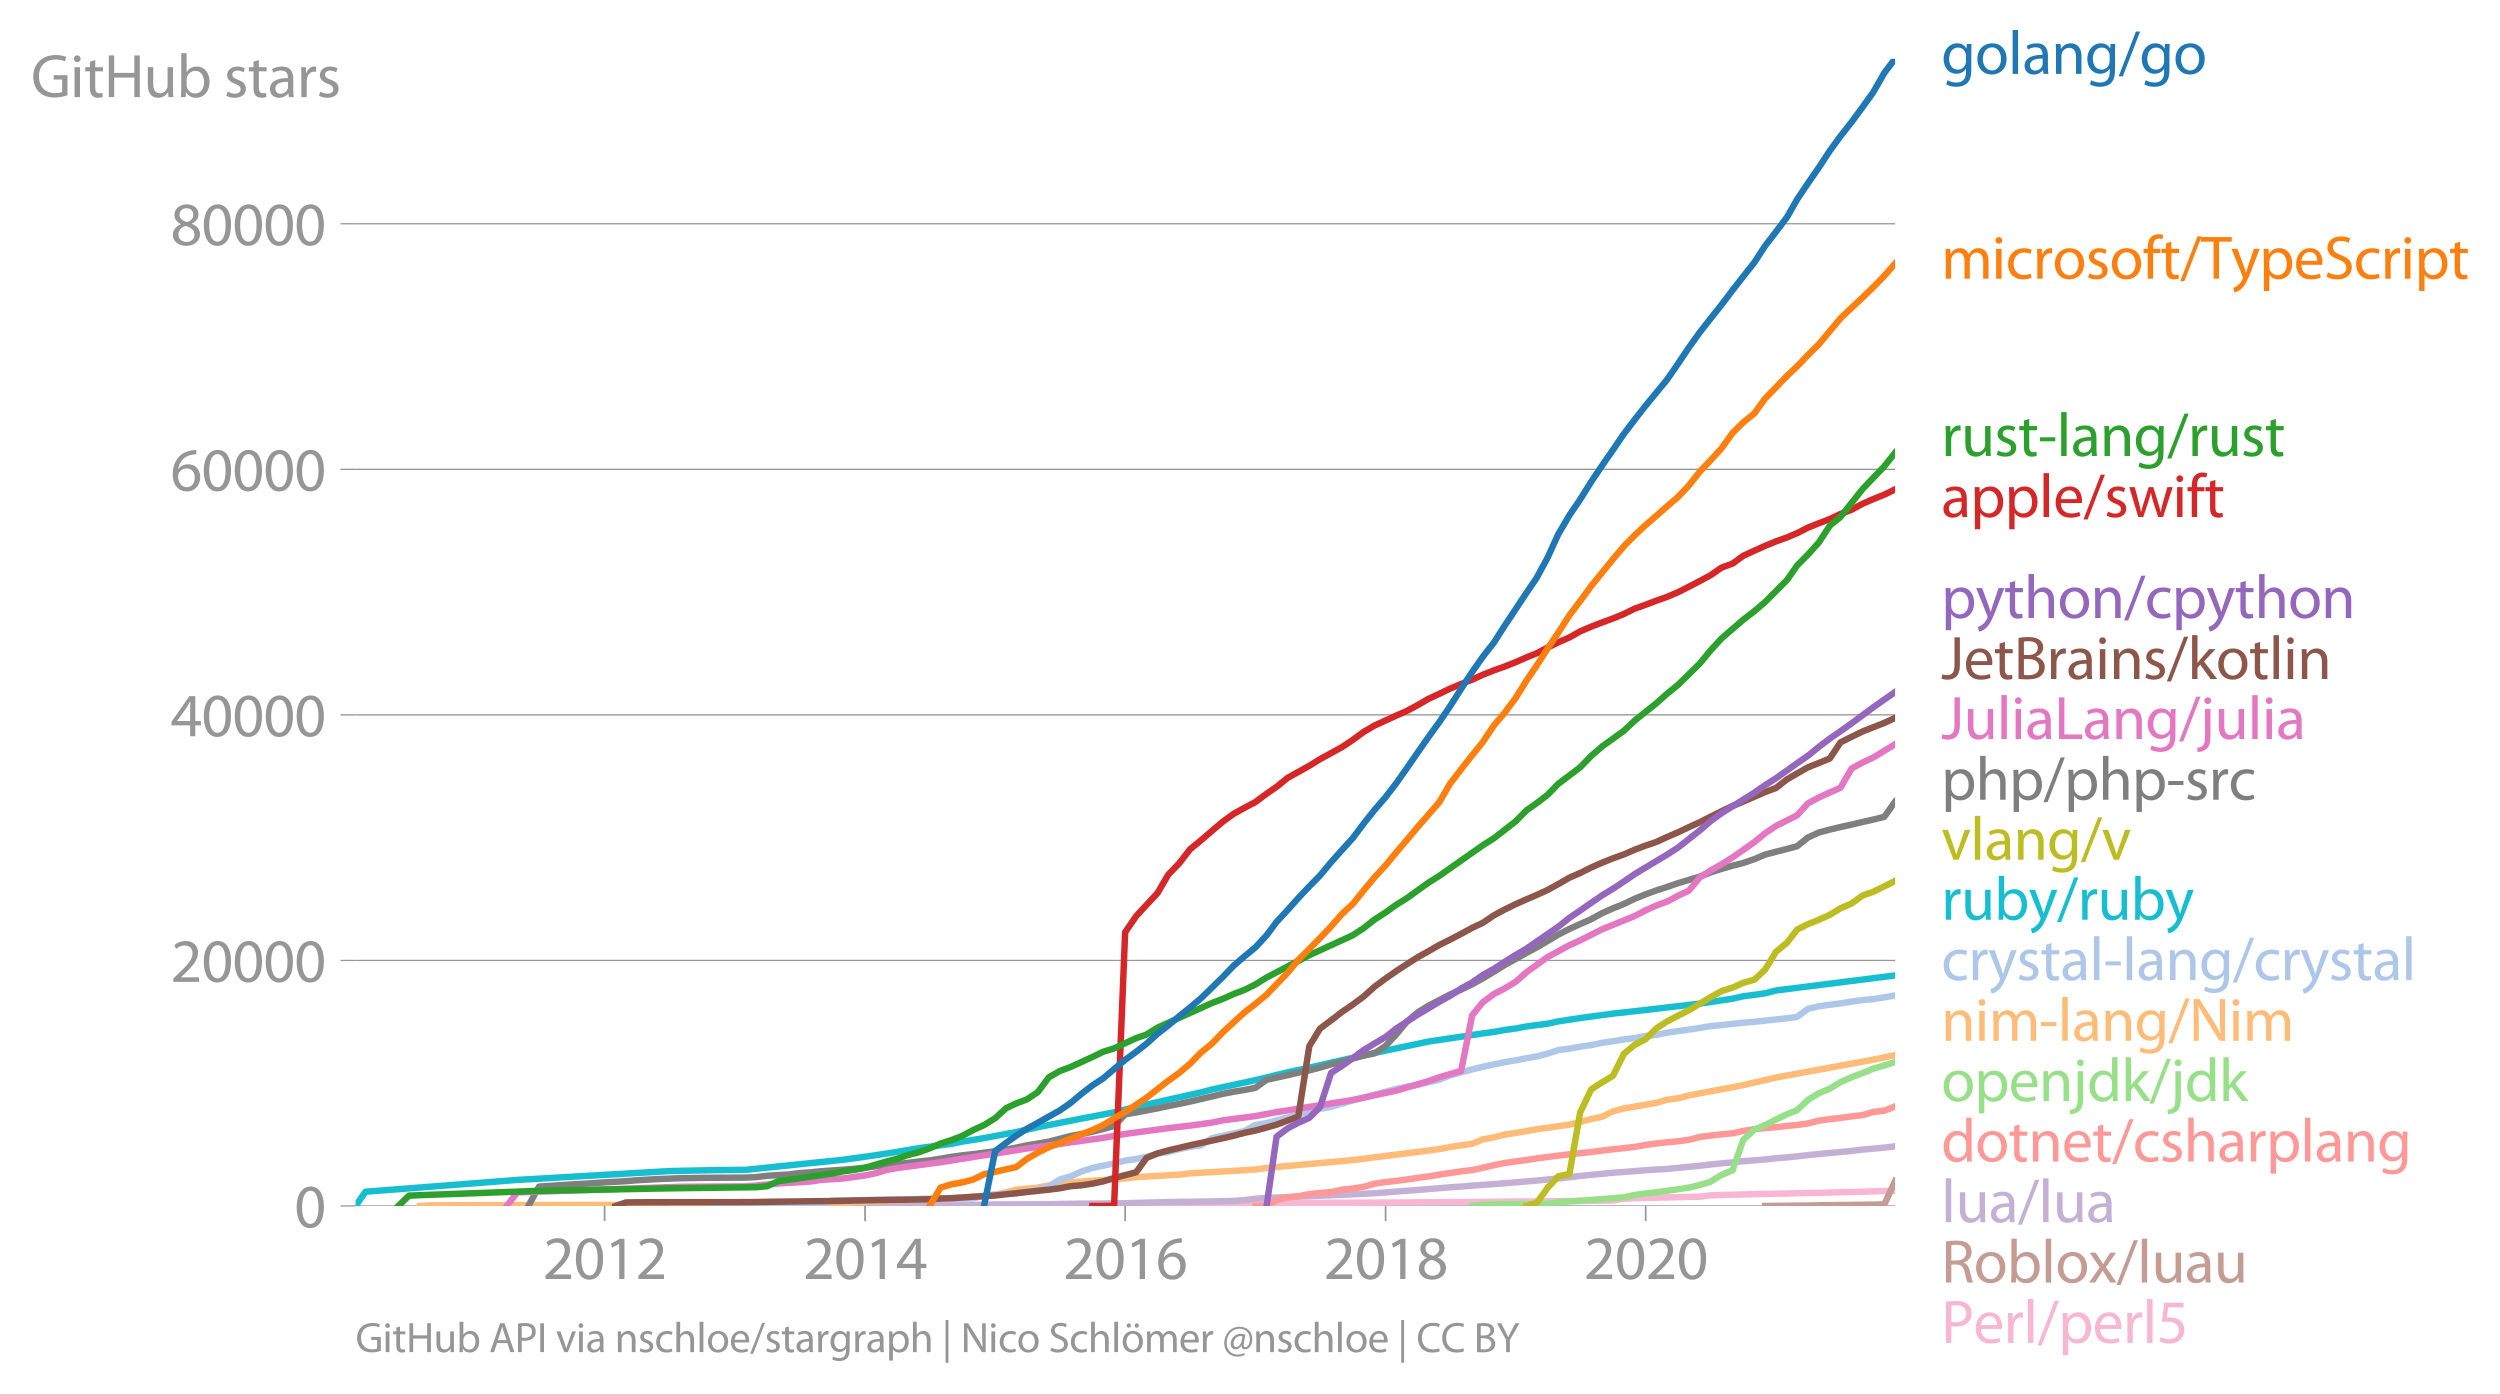 <svg xmlns:xlink="http://www.w3.org/1999/xlink" width="773.218" height="431.03" viewBox="0 0 579.914 323.273" xmlns="http://www.w3.org/2000/svg"><defs><style>*{stroke-linejoin:round;stroke-linecap:butt}</style></defs><g id="figure_1"><path d="M0 323.273h579.914V0H0v323.273z" style="fill:none" id="patch_1"/><g id="axes_1"><path d="M82.476 279.745h357.12V13.633H82.476v266.112z" style="fill:none" id="patch_2"/><g id="matplotlib.axis_1"><g id="xtick_1"><g id="line2d_1"><defs><path id="m557c3d766f" d="M0 0v3.5" style="stroke:#969696;stroke-width:.4"/></defs><use xlink:href="#m557c3d766f" x="140.247" y="279.745" style="fill:#969696;stroke:#969696;stroke-width:.4"/></g><g style="fill:#969696" transform="matrix(.14 0 0 -.14 125.884 296.685)" id="text_1"><defs><path id="MyriadPro-Regular-32" d="M2944 0v467H1075v13l333 307c877 845 1434 1466 1434 2234 0 595-378 1209-1274 1209-480 0-890-179-1178-422l180-397c192 160 505 352 883 352 621 0 825-390 825-813-6-627-486-1164-1548-2176L288 346V0h2656z" transform="scale(.016)"/><path id="MyriadPro-Regular-30" d="M1677 4230c-845 0-1447-768-1447-2163C243 691 794-70 1606-70c922 0 1447 780 1447 2195 0 1325-499 2105-1376 2105zm-32-435c582 0 845-672 845-1696 0-1062-276-1734-852-1734-512 0-844 614-844 1696 0 1133 358 1734 851 1734z" transform="scale(.016)"/><path id="MyriadPro-Regular-31" d="M1510 0h544v4160h-480l-908-486 108-429 724 390h12V0z" transform="scale(.016)"/></defs><use xlink:href="#MyriadPro-Regular-32"/><use xlink:href="#MyriadPro-Regular-30" x="51.3"/><use xlink:href="#MyriadPro-Regular-31" x="102.6"/><use xlink:href="#MyriadPro-Regular-32" x="153.9"/></g></g><g id="xtick_2"><use xlink:href="#m557c3d766f" x="200.662" y="279.745" style="fill:#969696;stroke:#969696;stroke-width:.4" id="line2d_2"/><g style="fill:#969696" transform="matrix(.14 0 0 -.14 186.3 296.685)" id="text_2"><defs><path id="MyriadPro-Regular-34" d="M2560 0v1133h582v441h-582v2586h-608L96 1504v-371h1933V0h531zM666 1574v13l1017 1415c115 192 218 371 346 614h19c-13-218-19-435-19-653V1574H666z" transform="scale(.016)"/></defs><use xlink:href="#MyriadPro-Regular-32"/><use xlink:href="#MyriadPro-Regular-30" x="51.3"/><use xlink:href="#MyriadPro-Regular-31" x="102.6"/><use xlink:href="#MyriadPro-Regular-34" x="153.9"/></g></g><g id="xtick_3"><use xlink:href="#m557c3d766f" x="260.995" y="279.745" style="fill:#969696;stroke:#969696;stroke-width:.4" id="line2d_3"/><g style="fill:#969696" transform="matrix(.14 0 0 -.14 246.632 296.685)" id="text_3"><defs><path id="MyriadPro-Regular-36" d="M2662 4224c-102 0-243-6-409-32-525-64-986-275-1331-614-410-410-704-1056-704-1876C218 621 800-70 1690-70c864 0 1382 704 1382 1465 0 813-518 1344-1254 1344-461 0-807-217-1005-480h-19c96 685 563 1331 1446 1479 160 25 307 32 422 25v461zM1690 365c-589 0-903 505-916 1190 0 103 26 186 64 250 154 301 468 512 807 512 518 0 857-359 857-954s-326-998-806-998h-6z" transform="scale(.016)"/></defs><use xlink:href="#MyriadPro-Regular-32"/><use xlink:href="#MyriadPro-Regular-30" x="51.3"/><use xlink:href="#MyriadPro-Regular-31" x="102.6"/><use xlink:href="#MyriadPro-Regular-36" x="153.9"/></g></g><g id="xtick_4"><use xlink:href="#m557c3d766f" x="321.41" y="279.745" style="fill:#969696;stroke:#969696;stroke-width:.4" id="line2d_4"/><g style="fill:#969696" transform="matrix(.14 0 0 -.14 307.047 296.685)" id="text_4"><defs><path id="MyriadPro-Regular-38" d="M1062 2170c-512-218-825-589-825-1114C237 448 762-70 1632-70c794 0 1414 486 1414 1209 0 506-320 871-838 1075v20c512 243 685 620 685 972 0 519-403 1024-1210 1024-729 0-1286-448-1286-1107 0-358 198-717 659-934l6-19zm583-1831c-531 0-851 371-832 794 0 397 262 717 749 857 563-160 915-403 915-908 0-423-327-743-832-743zm6 3488c506 0 704-345 704-678 0-378-275-634-633-755-480 128-794 352-794 768 0 358 256 665 723 665z" transform="scale(.016)"/></defs><use xlink:href="#MyriadPro-Regular-32"/><use xlink:href="#MyriadPro-Regular-30" x="51.3"/><use xlink:href="#MyriadPro-Regular-31" x="102.6"/><use xlink:href="#MyriadPro-Regular-38" x="153.9"/></g></g><g id="xtick_5"><use xlink:href="#m557c3d766f" x="381.743" y="279.745" style="fill:#969696;stroke:#969696;stroke-width:.4" id="line2d_5"/><g style="fill:#969696" transform="matrix(.14 0 0 -.14 367.38 296.685)" id="text_5"><use xlink:href="#MyriadPro-Regular-32"/><use xlink:href="#MyriadPro-Regular-30" x="51.3"/><use xlink:href="#MyriadPro-Regular-32" x="102.6"/><use xlink:href="#MyriadPro-Regular-30" x="153.9"/></g></g></g><g id="matplotlib.axis_2"><g id="ytick_1"><path d="M82.476 279.745h357.12" clip-path="url(#p127d33d65c)" style="fill:none;stroke:#969696;stroke-width:.3;stroke-linecap:square" id="line2d_6"/><g id="line2d_7"><defs><path id="me70d839a18" d="M0 0h-3.5" style="stroke:#969696;stroke-width:.3"/></defs><use xlink:href="#me70d839a18" x="82.476" y="279.745" style="fill:#969696;stroke:#969696;stroke-width:.3"/></g><use xlink:href="#MyriadPro-Regular-30" style="fill:#969696" transform="matrix(.14 0 0 -.14 68.295 284.715)" id="text_6"/></g><g id="ytick_2"><path d="M82.476 222.786h357.12" clip-path="url(#p127d33d65c)" style="fill:none;stroke:#969696;stroke-width:.3;stroke-linecap:square" id="line2d_8"/><use xlink:href="#me70d839a18" x="82.476" y="222.786" style="fill:#969696;stroke:#969696;stroke-width:.3" id="line2d_9"/><g style="fill:#969696" transform="matrix(.14 0 0 -.14 39.568 227.756)" id="text_7"><use xlink:href="#MyriadPro-Regular-32"/><use xlink:href="#MyriadPro-Regular-30" x="51.3"/><use xlink:href="#MyriadPro-Regular-30" x="102.6"/><use xlink:href="#MyriadPro-Regular-30" x="153.9"/><use xlink:href="#MyriadPro-Regular-30" x="205.2"/></g></g><g id="ytick_3"><path d="M82.476 165.826h357.12" clip-path="url(#p127d33d65c)" style="fill:none;stroke:#969696;stroke-width:.3;stroke-linecap:square" id="line2d_10"/><use xlink:href="#me70d839a18" x="82.476" y="165.826" style="fill:#969696;stroke:#969696;stroke-width:.3" id="line2d_11"/><g style="fill:#969696" transform="matrix(.14 0 0 -.14 39.568 170.796)" id="text_8"><use xlink:href="#MyriadPro-Regular-34"/><use xlink:href="#MyriadPro-Regular-30" x="51.3"/><use xlink:href="#MyriadPro-Regular-30" x="102.6"/><use xlink:href="#MyriadPro-Regular-30" x="153.9"/><use xlink:href="#MyriadPro-Regular-30" x="205.2"/></g></g><g id="ytick_4"><path d="M82.476 108.867h357.12" clip-path="url(#p127d33d65c)" style="fill:none;stroke:#969696;stroke-width:.3;stroke-linecap:square" id="line2d_12"/><use xlink:href="#me70d839a18" x="82.476" y="108.867" style="fill:#969696;stroke:#969696;stroke-width:.3" id="line2d_13"/><g style="fill:#969696" transform="matrix(.14 0 0 -.14 39.568 113.837)" id="text_9"><use xlink:href="#MyriadPro-Regular-36"/><use xlink:href="#MyriadPro-Regular-30" x="51.3"/><use xlink:href="#MyriadPro-Regular-30" x="102.6"/><use xlink:href="#MyriadPro-Regular-30" x="153.9"/><use xlink:href="#MyriadPro-Regular-30" x="205.2"/></g></g><g id="ytick_5"><path d="M82.476 51.907h357.12" clip-path="url(#p127d33d65c)" style="fill:none;stroke:#969696;stroke-width:.3;stroke-linecap:square" id="line2d_14"/><use xlink:href="#me70d839a18" x="82.476" y="51.907" style="fill:#969696;stroke:#969696;stroke-width:.3" id="line2d_15"/><g style="fill:#969696" transform="matrix(.14 0 0 -.14 39.568 56.877)" id="text_10"><use xlink:href="#MyriadPro-Regular-38"/><use xlink:href="#MyriadPro-Regular-30" x="51.3"/><use xlink:href="#MyriadPro-Regular-30" x="102.6"/><use xlink:href="#MyriadPro-Regular-30" x="153.9"/><use xlink:href="#MyriadPro-Regular-30" x="205.2"/></g></g><g style="fill:#969696" transform="matrix(.14 0 0 -.14 7.2 22.525)" id="text_11"><defs><path id="MyriadPro-Regular-47" d="M3770 2266H2349v-448h877V531c-128-64-378-115-743-115-1005 0-1664 646-1664 1741 0 1081 685 1734 1735 1734 435 0 723-83 953-185l135 454c-186 90-576 198-1076 198-1446 0-2329-940-2336-2227 0-672 231-1248 602-1606 422-403 960-570 1613-570 582 0 1075 147 1325 237v2074z" transform="scale(.016)"/><path id="MyriadPro-Regular-69" d="M1030 0v3098H467V0h563zM749 4320c-205 0-352-154-352-352 0-192 141-346 339-346 224 0 365 154 358 346 0 198-134 352-345 352z" transform="scale(.016)"/><path id="MyriadPro-Regular-74" d="M595 3667v-569H115v-429h480V979c0-365 58-640 218-806C947 19 1158-70 1421-70c217 0 390 38 499 83l-26 422c-83-25-172-38-326-38-314 0-422 217-422 601v1671h806v429h-806v742l-551-173z" transform="scale(.016)"/><path id="MyriadPro-Regular-48" d="M486 4314V0h557v2022h2087V0h563v4314h-563V2509H1043v1805H486z" transform="scale(.016)"/><path id="MyriadPro-Regular-75" d="M3059 3098h-563V1197c0-103-19-205-51-288-103-250-365-512-743-512-512 0-691 397-691 985v1716H448V1286C448 198 1030-70 1517-70c550 0 877 326 1024 576h13l32-506h499c-19 243-26 525-26 845v2253z" transform="scale(.016)"/><path id="MyriadPro-Regular-62" d="M467 800c0-275-13-589-25-800h486l26 512h19c230-410 589-582 1037-582 691 0 1388 550 1388 1657 7 941-537 1581-1305 1581-499 0-858-224-1056-570h-13v1946H467V800zm557 998c0 90 19 167 32 231 115 429 474 691 858 691 601 0 921-531 921-1152 0-710-352-1190-941-1190-409 0-736 268-844 659-13 64-26 134-26 205v556z" transform="scale(.016)"/><path id="MyriadPro-Regular-73" d="M250 147C467 19 781-70 1120-70c736 0 1158 390 1158 934 0 461-275 730-812 934-404 154-589 269-589 525 0 231 185 423 518 423 288 0 512-103 634-180l141 410c-173 102-448 192-762 192-666 0-1069-410-1069-909 0-371 263-678 819-877 416-153 576-300 576-569 0-256-192-461-601-461-282 0-576 115-743 224L250 147z" transform="scale(.016)"/><path id="MyriadPro-Regular-61" d="M2643 1901c0 621-230 1267-1177 1267-391 0-762-109-1018-275l128-371c218 140 518 230 806 230 634 0 704-461 704-717v-64C890 1978 224 1568 224 819c0-448 320-889 947-889 442 0 775 217 947 460h20l44-390h512c-38 211-51 474-51 742v1159zm-544-858c0-57-13-121-32-179-89-262-345-518-749-518-288 0-531 172-531 537 0 602 698 711 1312 698v-538z" transform="scale(.016)"/><path id="MyriadPro-Regular-72" d="M467 0h557v1651c0 96 13 186 26 263 76 422 358 723 755 723 77 0 134-7 192-19v531c-51 13-96 19-160 19-378 0-717-262-858-678h-25l-20 608H442c19-288 25-602 25-967V0z" transform="scale(.016)"/></defs><use xlink:href="#MyriadPro-Regular-47"/><use xlink:href="#MyriadPro-Regular-69" x="64.6"/><use xlink:href="#MyriadPro-Regular-74" x="88"/><use xlink:href="#MyriadPro-Regular-48" x="121.1"/><use xlink:href="#MyriadPro-Regular-75" x="186.3"/><use xlink:href="#MyriadPro-Regular-62" x="241.4"/><use xlink:href="#MyriadPro-Regular-20" x="298.3"/><use xlink:href="#MyriadPro-Regular-73" x="319.5"/><use xlink:href="#MyriadPro-Regular-74" x="359.1"/><use xlink:href="#MyriadPro-Regular-61" x="392.2"/><use xlink:href="#MyriadPro-Regular-72" x="440.4"/><use xlink:href="#MyriadPro-Regular-73" x="473.1"/></g></g><path d="m173.058 279.745 2.314-.025h12.645l2.562-.006h2.48l2.562-.063 2.48-.022 2.561-.003 2.562-.003 2.314-.014 2.563-.012 2.479-.005 2.562-.023 2.48-.043 2.562-.028 2.562-.026 2.479-.009 2.562-.01 2.48-.024 2.562-.005 2.562-.012 2.314-.014 2.562-.011 2.48-.015 2.561-.014 2.48-.043 2.562-.025 2.562-.014 2.48-.012 2.561-.008 2.48-.018 2.562-.022 2.562-.015 2.397-.02 2.562-.01 2.48-.012 2.561-.009 2.48-.025 2.562-.006 2.562-.02h2.48l2.561-.006 2.48-.005 2.562-.015 2.562-.005 2.314-.017 2.562-.003 2.48-.012 2.562-.008 2.48-.014 2.561-.012 2.562-.008h2.48l2.562-.012 2.48-.014 2.561-.02 2.562-.011 2.314-.015 2.563-.014 2.479-.031 2.562-.012 2.48-.025 2.562-.017 2.562-.017 2.48-.02 2.561-.017 2.48-.032 2.562-.02 2.562-.014 2.314-.008 2.562-.035 2.48-.014 2.561-.028 2.48-.015 2.562-.05 2.562-.04 2.48-.02 2.561-.454 2.48-.096 2.562-.086 2.562-.031 2.397-.066 2.562-.06 2.48-.056 2.561-.057 2.48-.305 2.562-.094 2.562-.06 2.48-.057 2.561-.065 2.48-.072 2.562-.05 2.562-.032 2.314-.054 2.562-.066 2.48-.037 2.562-.057 2.48-.08 2.561-.054 2.562-.06 2.48-.096 2.562-.063 2.48-.051" clip-path="url(#p127d33d65c)" style="fill:none;stroke:#f7b6d2;stroke-width:1.5;stroke-linecap:square" id="line2d_16"/><path d="m409.43 279.745 2.562-.028 2.562-.029 2.314-.02 2.562-.025 2.48-.06 2.562-.026 2.48-.037 2.561-.017 2.562-.042 2.48-.032 2.562-.057 2.48-5.41" clip-path="url(#p127d33d65c)" style="fill:none;stroke:#c49c94;stroke-width:1.5;stroke-linecap:square" id="line2d_17"/><path d="m160.413 279.745 2.48-.002h10.165l2.314-.006h10.084l2.561-.034 2.562-.006h2.48l2.562-.006 2.48-.003 2.561-.005 2.562-.003 2.314-.003 2.563-.003 2.479-.008 2.562-.003 2.48-.003 2.562-.009 2.562-.005 2.479-.009 2.562-.054 2.48-.048 2.562-.089 2.562-.017 2.314-.02 2.562-.02 2.48-.025 2.561-.032 2.48-.042 2.562-.023 2.562-.034 2.48-.012 2.561-.034 2.48-.042 2.562-.026 2.562-.097 2.397-.057 2.562-.054 2.48-.051 2.561-.066 2.48-.014 2.562-.054 2.562-.034 2.48-.054 2.561-.074 2.48-.174 2.562-.325 2.562-.185 2.314-.085 2.562-.097 2.48-.128 2.562-.097 2.48-.106 2.561-.102 2.562-.097 2.48-.134 2.562-.125 2.48-.117 2.561-.176 2.562-.228 2.314-.166 2.563-.187 2.479-.214 2.562-.2 2.48-.207 2.562-.166 2.562-.216 2.48-.188 2.561-.162 2.48-.22 2.562-.193 2.562-.225 2.314-.185 2.562-.257 2.48-.262 2.561-.247 2.48-.317 2.562-.253 2.562-.248 2.48-.236 2.561-.182 2.48-.2 2.562-.196 2.562-.174 2.397-.14 2.562-.245 2.48-.244 2.561-.237 2.48-.296 2.562-.26 2.562-.23 2.48-.282 2.561-.185 2.48-.214 2.562-.293 2.562-.19 2.314-.231 2.562-.297 2.48-.25 2.562-.234 2.48-.236 2.561-.245 2.562-.316 2.48-.217 2.562-.236 2.48-.313" clip-path="url(#p127d33d65c)" style="fill:none;stroke:#c5b0d5;stroke-width:1.5;stroke-linecap:square" id="line2d_18"/><g style="fill:#1f77b4" transform="matrix(.14 0 0 -.14 450.31 17.14)" id="text_12"><defs><path id="MyriadPro-Regular-67" d="M3110 2246c0 378 13 628 26 852h-493l-25-468h-13c-135 256-429 538-967 538-710 0-1395-595-1395-1645C243 666 794 13 1562 13c480 0 812 230 985 518h13V186c0-781-422-1082-998-1082-384 0-704 115-909 243l-141-429c250-166 659-256 1030-256 391 0 826 90 1127 372 301 268 441 704 441 1414v1798zm-556-928c0-96-13-204-45-300-122-359-435-576-781-576-608 0-915 505-915 1113 0 717 384 1171 921 1171 410 0 685-268 788-595 25-77 32-160 32-256v-557z" transform="scale(.016)"/><path id="MyriadPro-Regular-6f" d="M1779 3168c-857 0-1536-608-1536-1645C243 544 890-70 1728-70c749 0 1542 499 1542 1644 0 948-601 1594-1491 1594zm-13-422c666 0 928-666 928-1191 0-697-403-1203-940-1203-551 0-941 512-941 1190 0 589 288 1204 953 1204z" transform="scale(.016)"/><path id="MyriadPro-Regular-6c" d="M467 0h563v4544H467V0z" transform="scale(.016)"/><path id="MyriadPro-Regular-6e" d="M467 0h563v1862c0 96 13 192 39 263 96 313 384 576 755 576 531 0 717-416 717-915V0h563v1850c0 1062-666 1318-1094 1318-512 0-871-288-1024-582h-13l-32 512H442c19-256 25-519 25-839V0z" transform="scale(.016)"/><path id="MyriadPro-Regular-2f" d="m422-256 1792 4640h-435L-6-256h428z" transform="scale(.016)"/></defs><use xlink:href="#MyriadPro-Regular-67"/><use xlink:href="#MyriadPro-Regular-6f" x="55.9"/><use xlink:href="#MyriadPro-Regular-6c" x="110.8"/><use xlink:href="#MyriadPro-Regular-61" x="134.4"/><use xlink:href="#MyriadPro-Regular-6e" x="182.6"/><use xlink:href="#MyriadPro-Regular-67" x="238.1"/><use xlink:href="#MyriadPro-Regular-2f" x="294"/><use xlink:href="#MyriadPro-Regular-67" x="328.3"/><use xlink:href="#MyriadPro-Regular-6f" x="384.2"/></g><g style="fill:#ff7f0e" transform="matrix(.14 0 0 -.14 450.31 64.66)" id="text_13"><defs><path id="MyriadPro-Regular-6d" d="M467 0h551v1869c0 96 12 192 44 275 90 282 346 563 698 563 429 0 646-358 646-851V0h551v1914c0 102 19 204 45 281 96 275 345 512 665 512 455 0 672-358 672-953V0h551v1824c0 1075-608 1344-1018 1344-294 0-499-77-685-218-128-96-249-230-345-403h-13c-135 365-455 621-877 621-512 0-800-275-973-570h-19l-26 500H442c19-256 25-519 25-839V0z" transform="scale(.016)"/><path id="MyriadPro-Regular-63" d="M2579 538c-160-71-371-154-691-154-614 0-1075 442-1075 1158 0 647 384 1172 1094 1172 307 0 519-71 653-148l128 436c-154 76-448 160-781 160-1011 0-1664-692-1664-1645C243 570 851-70 1786-70c416 0 742 108 889 185l-96 423z" transform="scale(.016)"/><path id="MyriadPro-Regular-66" d="M1082 0v2669h748v429h-748v166c0 474 121 896 601 896 160 0 275-32 359-70l76 435c-108 45-281 89-480 89-262 0-544-83-755-288-262-249-358-646-358-1081v-147H90v-429h435V0h557z" transform="scale(.016)"/><path id="MyriadPro-Regular-54" d="M1306 0h563v3840h1318v474H-6v-474h1312V0z" transform="scale(.016)"/><path id="MyriadPro-Regular-79" d="M58 3098 1203 243c26-70 39-115 39-147s-20-77-45-134c-128-288-320-506-474-628-166-140-352-230-493-275l141-473c141 25 416 121 691 364 384 333 660 877 1063 1940l845 2208h-596l-614-1818c-77-224-141-461-198-646h-13c-51 185-128 428-199 633L672 3098H58z" transform="scale(.016)"/><path id="MyriadPro-Regular-70" d="M467-1267h557V416h13c185-307 544-486 953-486 730 0 1408 550 1408 1664 0 940-563 1574-1312 1574-505 0-870-224-1100-602h-13l-26 532H442c12-295 25-615 25-1012v-3353zm557 3059c0 77 19 160 38 230 109 423 468 698 852 698 595 0 921-531 921-1152 0-710-345-1197-941-1197-403 0-742 269-844 659-13 71-26 148-26 231v531z" transform="scale(.016)"/><path id="MyriadPro-Regular-65" d="M2957 1446c6 58 19 148 19 263 0 569-269 1459-1280 1459-902 0-1453-736-1453-1670C243 563 813-70 1766-70c493 0 832 108 1031 198l-96 403c-211-89-455-160-858-160-563 0-1049 314-1062 1075h2176zM787 1850c45 390 295 915 864 915 634 0 787-557 781-915H787z" transform="scale(.016)"/><path id="MyriadPro-Regular-53" d="M269 211C499 58 954-70 1370-70c1017 0 1510 582 1510 1248 0 633-371 985-1101 1267-595 230-857 429-857 832 0 294 224 646 812 646 391 0 679-128 820-205l153 455c-192 109-512 211-953 211-839 0-1396-499-1396-1171 0-608 436-973 1140-1223 582-224 812-454 812-857 0-435-332-736-902-736-384 0-749 128-998 281L269 211z" transform="scale(.016)"/></defs><use xlink:href="#MyriadPro-Regular-6d"/><use xlink:href="#MyriadPro-Regular-69" x="83.4"/><use xlink:href="#MyriadPro-Regular-63" x="106.8"/><use xlink:href="#MyriadPro-Regular-72" x="151.6"/><use xlink:href="#MyriadPro-Regular-6f" x="184.3"/><use xlink:href="#MyriadPro-Regular-73" x="239.2"/><use xlink:href="#MyriadPro-Regular-6f" x="278.8"/><use xlink:href="#MyriadPro-Regular-66" x="333.7"/><use xlink:href="#MyriadPro-Regular-74" x="362.9"/><use xlink:href="#MyriadPro-Regular-2f" x="396"/><use xlink:href="#MyriadPro-Regular-54" x="430.3"/><use xlink:href="#MyriadPro-Regular-79" x="480"/><use xlink:href="#MyriadPro-Regular-70" x="527.1"/><use xlink:href="#MyriadPro-Regular-65" x="584"/><use xlink:href="#MyriadPro-Regular-53" x="634.1"/><use xlink:href="#MyriadPro-Regular-63" x="683.4"/><use xlink:href="#MyriadPro-Regular-72" x="728.2"/><use xlink:href="#MyriadPro-Regular-69" x="760.9"/><use xlink:href="#MyriadPro-Regular-70" x="784.3"/><use xlink:href="#MyriadPro-Regular-74" x="841.2"/></g><g style="fill:#2ca02c" transform="matrix(.14 0 0 -.14 450.31 105.778)" id="text_14"><defs><path id="MyriadPro-Regular-2d" d="M192 1939v-416h1581v416H192z" transform="scale(.016)"/></defs><use xlink:href="#MyriadPro-Regular-72"/><use xlink:href="#MyriadPro-Regular-75" x="32.7"/><use xlink:href="#MyriadPro-Regular-73" x="87.8"/><use xlink:href="#MyriadPro-Regular-74" x="127.4"/><use xlink:href="#MyriadPro-Regular-2d" x="160.5"/><use xlink:href="#MyriadPro-Regular-6c" x="191.2"/><use xlink:href="#MyriadPro-Regular-61" x="214.8"/><use xlink:href="#MyriadPro-Regular-6e" x="263"/><use xlink:href="#MyriadPro-Regular-67" x="318.5"/><use xlink:href="#MyriadPro-Regular-2f" x="374.4"/><use xlink:href="#MyriadPro-Regular-72" x="408.7"/><use xlink:href="#MyriadPro-Regular-75" x="441.4"/><use xlink:href="#MyriadPro-Regular-73" x="496.5"/><use xlink:href="#MyriadPro-Regular-74" x="536.1"/></g><g style="fill:#d62728" transform="matrix(.14 0 0 -.14 450.31 119.932)" id="text_15"><defs><path id="MyriadPro-Regular-77" d="M115 3098 1050 0h512l499 1472c109 333 205 653 281 1024h13c77-365 167-672 275-1018L3104 0h512l998 3098h-556l-442-1556c-102-364-186-691-237-1004h-19c-70 313-160 640-275 1011l-480 1549h-474l-505-1575c-103-339-205-672-276-985h-19c-57 320-141 640-230 985L691 3098H115z" transform="scale(.016)"/></defs><use xlink:href="#MyriadPro-Regular-61"/><use xlink:href="#MyriadPro-Regular-70" x="48.2"/><use xlink:href="#MyriadPro-Regular-70" x="105.1"/><use xlink:href="#MyriadPro-Regular-6c" x="162"/><use xlink:href="#MyriadPro-Regular-65" x="185.6"/><use xlink:href="#MyriadPro-Regular-2f" x="235.7"/><use xlink:href="#MyriadPro-Regular-73" x="270"/><use xlink:href="#MyriadPro-Regular-77" x="309.6"/><use xlink:href="#MyriadPro-Regular-69" x="383.2"/><use xlink:href="#MyriadPro-Regular-66" x="406.6"/><use xlink:href="#MyriadPro-Regular-74" x="435.8"/></g><g style="fill:#9467bd" transform="matrix(.14 0 0 -.14 450.31 143.35)" id="text_16"><defs><path id="MyriadPro-Regular-68" d="M467 0h563v1869c0 109 7 192 39 269 102 307 390 563 755 563 531 0 717-423 717-922V0h563v1843c0 1069-666 1325-1082 1325-211 0-409-64-576-160-172-96-313-237-403-397h-13v1933H467V0z" transform="scale(.016)"/></defs><use xlink:href="#MyriadPro-Regular-70"/><use xlink:href="#MyriadPro-Regular-79" x="56.9"/><use xlink:href="#MyriadPro-Regular-74" x="104"/><use xlink:href="#MyriadPro-Regular-68" x="137.1"/><use xlink:href="#MyriadPro-Regular-6f" x="192.6"/><use xlink:href="#MyriadPro-Regular-6e" x="247.5"/><use xlink:href="#MyriadPro-Regular-2f" x="303"/><use xlink:href="#MyriadPro-Regular-63" x="337.3"/><use xlink:href="#MyriadPro-Regular-70" x="382.1"/><use xlink:href="#MyriadPro-Regular-79" x="439"/><use xlink:href="#MyriadPro-Regular-74" x="486.1"/><use xlink:href="#MyriadPro-Regular-68" x="519.2"/><use xlink:href="#MyriadPro-Regular-6f" x="574.7"/><use xlink:href="#MyriadPro-Regular-6e" x="629.6"/></g><g style="fill:#8c564b" transform="matrix(.14 0 0 -.14 450.31 157.51)" id="text_17"><defs><path id="MyriadPro-Regular-4a" d="M1370 1472c0-845-295-1069-794-1069-186 0-352 39-467 83L26 32C166-26 416-70 621-70c742 0 1305 352 1305 1497v2887h-556V1472z" transform="scale(.016)"/><path id="MyriadPro-Regular-42" d="M486 13c186-26 480-51 864-51 704 0 1191 128 1492 403 217 211 364 493 364 864 0 640-480 979-889 1081v13c454 167 729 531 729 947 0 340-134 596-358 762-269 218-627 314-1184 314-390 0-774-39-1018-90V13zm557 3865c90 20 237 39 493 39 563 0 947-199 947-704 0-416-345-723-934-723h-506v1388zm0-1811h461c608 0 1114-243 1114-832 0-627-532-838-1108-838-198 0-358 6-467 25v1645z" transform="scale(.016)"/><path id="MyriadPro-Regular-6b" d="M1024 4544H467V0h557v1165l288 320L2381 0h685L1702 1824l1197 1274h-678l-909-1069c-90-109-198-243-275-352h-13v2867z" transform="scale(.016)"/></defs><use xlink:href="#MyriadPro-Regular-4a"/><use xlink:href="#MyriadPro-Regular-65" x="37"/><use xlink:href="#MyriadPro-Regular-74" x="87.1"/><use xlink:href="#MyriadPro-Regular-42" x="120.2"/><use xlink:href="#MyriadPro-Regular-72" x="174.4"/><use xlink:href="#MyriadPro-Regular-61" x="207.1"/><use xlink:href="#MyriadPro-Regular-69" x="255.3"/><use xlink:href="#MyriadPro-Regular-6e" x="278.7"/><use xlink:href="#MyriadPro-Regular-73" x="334.2"/><use xlink:href="#MyriadPro-Regular-2f" x="373.8"/><use xlink:href="#MyriadPro-Regular-6b" x="408.1"/><use xlink:href="#MyriadPro-Regular-6f" x="455"/><use xlink:href="#MyriadPro-Regular-74" x="509.9"/><use xlink:href="#MyriadPro-Regular-6c" x="543"/><use xlink:href="#MyriadPro-Regular-69" x="566.6"/><use xlink:href="#MyriadPro-Regular-6e" x="590"/></g><g style="fill:#e377c2" transform="matrix(.14 0 0 -.14 450.31 171.42)" id="text_18"><defs><path id="MyriadPro-Regular-4c" d="M486 0h2400v467H1043v3847H486V0z" transform="scale(.016)"/><path id="MyriadPro-Regular-6a" d="M-230-1350c300 0 710 102 960 352 275 281 371 672 371 1273v2823H538V493c0-743-58-992-212-1165C192-819-32-890-288-909l58-441zM826 4320c-212 0-359-154-359-352 0-186 135-346 346-346 224 0 358 160 352 346 0 198-135 352-339 352z" transform="scale(.016)"/></defs><use xlink:href="#MyriadPro-Regular-4a"/><use xlink:href="#MyriadPro-Regular-75" x="37"/><use xlink:href="#MyriadPro-Regular-6c" x="92.1"/><use xlink:href="#MyriadPro-Regular-69" x="115.7"/><use xlink:href="#MyriadPro-Regular-61" x="139.1"/><use xlink:href="#MyriadPro-Regular-4c" x="187.3"/><use xlink:href="#MyriadPro-Regular-61" x="234.5"/><use xlink:href="#MyriadPro-Regular-6e" x="282.7"/><use xlink:href="#MyriadPro-Regular-67" x="338.2"/><use xlink:href="#MyriadPro-Regular-2f" x="394.1"/><use xlink:href="#MyriadPro-Regular-6a" x="428.4"/><use xlink:href="#MyriadPro-Regular-75" x="452.7"/><use xlink:href="#MyriadPro-Regular-6c" x="507.8"/><use xlink:href="#MyriadPro-Regular-69" x="531.4"/><use xlink:href="#MyriadPro-Regular-61" x="554.8"/></g><g style="fill:#7f7f7f" transform="matrix(.14 0 0 -.14 450.31 185.51)" id="text_19"><use xlink:href="#MyriadPro-Regular-70"/><use xlink:href="#MyriadPro-Regular-68" x="56.9"/><use xlink:href="#MyriadPro-Regular-70" x="112.4"/><use xlink:href="#MyriadPro-Regular-2f" x="169.3"/><use xlink:href="#MyriadPro-Regular-70" x="203.6"/><use xlink:href="#MyriadPro-Regular-68" x="260.5"/><use xlink:href="#MyriadPro-Regular-70" x="316"/><use xlink:href="#MyriadPro-Regular-2d" x="372.9"/><use xlink:href="#MyriadPro-Regular-73" x="403.6"/><use xlink:href="#MyriadPro-Regular-72" x="443.2"/><use xlink:href="#MyriadPro-Regular-63" x="475.9"/></g><g style="fill:#bcbd22" transform="matrix(.14 0 0 -.14 450.31 199.433)" id="text_20"><defs><path id="MyriadPro-Regular-76" d="M83 3098 1261 0h537l1216 3098h-588l-602-1741c-102-282-192-538-262-794h-20c-64 256-147 512-249 794L685 3098H83z" transform="scale(.016)"/></defs><use xlink:href="#MyriadPro-Regular-76"/><use xlink:href="#MyriadPro-Regular-6c" x="48.1"/><use xlink:href="#MyriadPro-Regular-61" x="71.7"/><use xlink:href="#MyriadPro-Regular-6e" x="119.9"/><use xlink:href="#MyriadPro-Regular-67" x="175.4"/><use xlink:href="#MyriadPro-Regular-2f" x="231.3"/><use xlink:href="#MyriadPro-Regular-76" x="265.6"/></g><g style="fill:#17becf" transform="matrix(.14 0 0 -.14 450.31 213.35)" id="text_21"><use xlink:href="#MyriadPro-Regular-72"/><use xlink:href="#MyriadPro-Regular-75" x="32.7"/><use xlink:href="#MyriadPro-Regular-62" x="87.8"/><use xlink:href="#MyriadPro-Regular-79" x="144.7"/><use xlink:href="#MyriadPro-Regular-2f" x="191.8"/><use xlink:href="#MyriadPro-Regular-72" x="226.1"/><use xlink:href="#MyriadPro-Regular-75" x="258.8"/><use xlink:href="#MyriadPro-Regular-62" x="313.9"/><use xlink:href="#MyriadPro-Regular-79" x="370.8"/></g><g style="fill:#aec7e8" transform="matrix(.14 0 0 -.14 450.31 227.35)" id="text_22"><use xlink:href="#MyriadPro-Regular-63"/><use xlink:href="#MyriadPro-Regular-72" x="44.8"/><use xlink:href="#MyriadPro-Regular-79" x="77.5"/><use xlink:href="#MyriadPro-Regular-73" x="124.6"/><use xlink:href="#MyriadPro-Regular-74" x="164.2"/><use xlink:href="#MyriadPro-Regular-61" x="197.3"/><use xlink:href="#MyriadPro-Regular-6c" x="245.5"/><use xlink:href="#MyriadPro-Regular-2d" x="269.1"/><use xlink:href="#MyriadPro-Regular-6c" x="299.8"/><use xlink:href="#MyriadPro-Regular-61" x="323.4"/><use xlink:href="#MyriadPro-Regular-6e" x="371.6"/><use xlink:href="#MyriadPro-Regular-67" x="427.1"/><use xlink:href="#MyriadPro-Regular-2f" x="483"/><use xlink:href="#MyriadPro-Regular-63" x="517.3"/><use xlink:href="#MyriadPro-Regular-72" x="562.1"/><use xlink:href="#MyriadPro-Regular-79" x="594.8"/><use xlink:href="#MyriadPro-Regular-73" x="641.9"/><use xlink:href="#MyriadPro-Regular-74" x="681.5"/><use xlink:href="#MyriadPro-Regular-61" x="714.6"/><use xlink:href="#MyriadPro-Regular-6c" x="762.8"/></g><g style="fill:#ffbb78" transform="matrix(.14 0 0 -.14 450.31 241.433)" id="text_23"><defs><path id="MyriadPro-Regular-4e" d="M1011 0v1843c0 717-13 1235-45 1779l20 7c217-467 505-960 806-1440L3162 0h563v4314h-525V2509c0-672 13-1197 64-1773l-13-6c-205 441-454 896-774 1401L1094 4314H486V0h525z" transform="scale(.016)"/></defs><use xlink:href="#MyriadPro-Regular-6e"/><use xlink:href="#MyriadPro-Regular-69" x="55.5"/><use xlink:href="#MyriadPro-Regular-6d" x="78.9"/><use xlink:href="#MyriadPro-Regular-2d" x="162.3"/><use xlink:href="#MyriadPro-Regular-6c" x="193"/><use xlink:href="#MyriadPro-Regular-61" x="216.6"/><use xlink:href="#MyriadPro-Regular-6e" x="264.8"/><use xlink:href="#MyriadPro-Regular-67" x="320.3"/><use xlink:href="#MyriadPro-Regular-2f" x="376.2"/><use xlink:href="#MyriadPro-Regular-4e" x="410.5"/><use xlink:href="#MyriadPro-Regular-69" x="476.3"/><use xlink:href="#MyriadPro-Regular-6d" x="499.7"/></g><g style="fill:#98df8a" transform="matrix(.14 0 0 -.14 450.31 255.42)" id="text_24"><defs><path id="MyriadPro-Regular-64" d="M2579 4544V2694h-13c-140 250-460 474-934 474-755 0-1395-634-1389-1664C243 563 819-70 1568-70c506 0 883 262 1056 608h13l25-538h506c-19 211-26 525-26 800v3744h-563zm0-3245c0-89-6-166-25-243-103-422-448-672-826-672-608 0-915 518-915 1146 0 684 345 1196 928 1196 422 0 729-294 813-652 19-71 25-167 25-237v-538z" transform="scale(.016)"/></defs><use xlink:href="#MyriadPro-Regular-6f"/><use xlink:href="#MyriadPro-Regular-70" x="54.9"/><use xlink:href="#MyriadPro-Regular-65" x="111.8"/><use xlink:href="#MyriadPro-Regular-6e" x="161.9"/><use xlink:href="#MyriadPro-Regular-6a" x="217.4"/><use xlink:href="#MyriadPro-Regular-64" x="241.7"/><use xlink:href="#MyriadPro-Regular-6b" x="298.1"/><use xlink:href="#MyriadPro-Regular-2f" x="345"/><use xlink:href="#MyriadPro-Regular-6a" x="379.3"/><use xlink:href="#MyriadPro-Regular-64" x="403.6"/><use xlink:href="#MyriadPro-Regular-6b" x="460"/></g><g style="fill:#ff9896" transform="matrix(.14 0 0 -.14 450.31 269.433)" id="text_25"><use xlink:href="#MyriadPro-Regular-64"/><use xlink:href="#MyriadPro-Regular-6f" x="56.4"/><use xlink:href="#MyriadPro-Regular-74" x="111.3"/><use xlink:href="#MyriadPro-Regular-6e" x="144.4"/><use xlink:href="#MyriadPro-Regular-65" x="199.9"/><use xlink:href="#MyriadPro-Regular-74" x="250"/><use xlink:href="#MyriadPro-Regular-2f" x="283.1"/><use xlink:href="#MyriadPro-Regular-63" x="317.4"/><use xlink:href="#MyriadPro-Regular-73" x="362.2"/><use xlink:href="#MyriadPro-Regular-68" x="401.8"/><use xlink:href="#MyriadPro-Regular-61" x="457.3"/><use xlink:href="#MyriadPro-Regular-72" x="505.5"/><use xlink:href="#MyriadPro-Regular-70" x="538.2"/><use xlink:href="#MyriadPro-Regular-6c" x="595.1"/><use xlink:href="#MyriadPro-Regular-61" x="618.7"/><use xlink:href="#MyriadPro-Regular-6e" x="666.9"/><use xlink:href="#MyriadPro-Regular-67" x="722.4"/></g><g style="fill:#c5b0d5" transform="matrix(.14 0 0 -.14 450.31 283.51)" id="text_26"><use xlink:href="#MyriadPro-Regular-6c"/><use xlink:href="#MyriadPro-Regular-75" x="23.6"/><use xlink:href="#MyriadPro-Regular-61" x="78.7"/><use xlink:href="#MyriadPro-Regular-2f" x="126.9"/><use xlink:href="#MyriadPro-Regular-6c" x="161.2"/><use xlink:href="#MyriadPro-Regular-75" x="184.8"/><use xlink:href="#MyriadPro-Regular-61" x="239.9"/></g><g style="fill:#c49c94" transform="matrix(.14 0 0 -.14 450.31 297.51)" id="text_27"><defs><path id="MyriadPro-Regular-52" d="M486 0h557v1869h525c506-19 736-243 864-839 122-537 218-902 288-1030h576c-90 166-192 582-333 1184-102 448-301 755-633 870v20c454 153 812 531 812 1100 0 333-121 628-339 820-269 243-653 352-1248 352-384 0-787-32-1069-90V0zm557 3866c90 25 282 51 551 51 588-7 992-250 992-807 0-492-378-819-973-819h-570v1575z" transform="scale(.016)"/><path id="MyriadPro-Regular-78" d="m102 3098 1050-1517L51 0h621l448 698c115 185 224 345 326 537h13c109-185 211-358 333-537L2246 0h640L1798 1600l1056 1498h-608l-435-660c-102-166-205-326-307-512h-19c-103 173-199 333-314 506l-441 666H102z" transform="scale(.016)"/></defs><use xlink:href="#MyriadPro-Regular-52"/><use xlink:href="#MyriadPro-Regular-6f" x="53.8"/><use xlink:href="#MyriadPro-Regular-62" x="108.7"/><use xlink:href="#MyriadPro-Regular-6c" x="165.6"/><use xlink:href="#MyriadPro-Regular-6f" x="189.2"/><use xlink:href="#MyriadPro-Regular-78" x="244.1"/><use xlink:href="#MyriadPro-Regular-2f" x="290.4"/><use xlink:href="#MyriadPro-Regular-6c" x="324.7"/><use xlink:href="#MyriadPro-Regular-75" x="348.3"/><use xlink:href="#MyriadPro-Regular-61" x="403.4"/><use xlink:href="#MyriadPro-Regular-75" x="451.6"/></g><g style="fill:#f7b6d2" transform="matrix(.14 0 0 -.14 450.31 311.51)" id="text_28"><defs><path id="MyriadPro-Regular-50" d="M486 0h557v1728c128-32 282-38 448-38 544 0 1024 160 1319 473 217 224 332 531 332 922 0 384-140 697-377 902-256 231-659 359-1210 359-448 0-800-39-1069-84V0zm557 3859c96 26 282 45 525 45 614 0 1018-275 1018-845 0-595-410-921-1082-921-186 0-339 12-461 44v1677z" transform="scale(.016)"/><path id="MyriadPro-Regular-35" d="M2771 4160H781L512 2163c154 19 339 45 576 45 832 0 1190-384 1197-922 0-556-455-902-986-902-377 0-717 128-889 230L269 186C467 58 851-70 1306-70c902 0 1548 608 1548 1420 0 525-268 884-595 1069-256 154-576 224-896 224-153 0-243-13-339-25l160 1068h1587v474z" transform="scale(.016)"/></defs><use xlink:href="#MyriadPro-Regular-50"/><use xlink:href="#MyriadPro-Regular-65" x="53.2"/><use xlink:href="#MyriadPro-Regular-72" x="103.3"/><use xlink:href="#MyriadPro-Regular-6c" x="136"/><use xlink:href="#MyriadPro-Regular-2f" x="159.6"/><use xlink:href="#MyriadPro-Regular-70" x="193.9"/><use xlink:href="#MyriadPro-Regular-65" x="250.8"/><use xlink:href="#MyriadPro-Regular-72" x="300.9"/><use xlink:href="#MyriadPro-Regular-6c" x="333.6"/><use xlink:href="#MyriadPro-Regular-35" x="357.2"/></g><g style="fill:#969696" transform="matrix(.097 0 0 -.097 82.476 313.644)" id="text_29"><defs><path id="MyriadPro-Regular-41" d="M2714 1357 3174 0h596L2298 4314h-672L160 0h576l448 1357h1530zm-1415 435 423 1248c83 262 153 525 217 781h13c64-250 128-506 224-787l422-1242H1299z" transform="scale(.016)"/><path id="MyriadPro-Regular-49" d="M486 4314V0h557v4314H486z" transform="scale(.016)"/><path id="MyriadPro-Regular-7c" d="M550 4800v-6400h429v6400H550z" transform="scale(.016)"/><path id="MyriadPro-Regular-f6" d="M1165 3648c185 0 313 154 313 326 0 186-134 327-313 327s-327-147-327-327c0-172 135-326 320-326h7zm1184 0c185 0 313 154 313 326 0 186-134 327-313 327s-320-147-320-327c0-172 128-326 313-326h7zm-570-480c-857 0-1536-608-1536-1645C243 544 890-70 1728-70c749 0 1542 499 1542 1644 0 948-601 1594-1491 1594zm-13-422c666 0 928-666 928-1191 0-697-403-1203-940-1203-551 0-941 512-941 1190 0 589 288 1204 953 1204z" transform="scale(.016)"/><path id="MyriadPro-Regular-40" d="M2867 1632c-70-397-409-870-781-870-281 0-422 204-422 486 0 621 454 1152 1018 1152 147 0 256-26 320-45l-135-723zm384-1773c-262-147-601-224-966-224-947 0-1645 666-1645 1735 0 1299 877 2131 1920 2131 992 0 1549-672 1549-1600 0-743-365-1178-691-1171-212 6-288 230-192 716l217 1159c-166 77-409 134-685 134-889 0-1516-723-1516-1517 0-505 320-806 691-806 384 0 678 186 902 563h26c-19-390 217-563 473-563 602 0 1140 563 1140 1523 0 1069-749 1856-1863 1856-1421 0-2336-1145-2336-2464C275 96 1165-672 2214-672c429 0 788 70 1140 256l-103 275z" transform="scale(.016)"/><path id="MyriadPro-Regular-43" d="M3386 582c-224-108-570-179-909-179-1050 0-1658 679-1658 1735 0 1132 672 1779 1683 1779 359 0 660-77 871-179l134 454c-147 77-486 192-1024 192-1337 0-2253-915-2253-2266C230 704 1146-70 2362-70c524 0 934 108 1139 211l-115 441z" transform="scale(.016)"/><path id="MyriadPro-Regular-59" d="M2010 0v1837l1446 2477h-634l-620-1191c-167-326-314-608-436-889h-12c-135 300-263 563-429 889L717 4314H83l1363-2484V0h564z" transform="scale(.016)"/></defs><use xlink:href="#MyriadPro-Regular-47"/><use xlink:href="#MyriadPro-Regular-69" x="64.6"/><use xlink:href="#MyriadPro-Regular-74" x="88"/><use xlink:href="#MyriadPro-Regular-48" x="121.1"/><use xlink:href="#MyriadPro-Regular-75" x="186.3"/><use xlink:href="#MyriadPro-Regular-62" x="241.4"/><use xlink:href="#MyriadPro-Regular-20" x="298.3"/><use xlink:href="#MyriadPro-Regular-41" x="319.5"/><use xlink:href="#MyriadPro-Regular-50" x="380.7"/><use xlink:href="#MyriadPro-Regular-49" x="433.9"/><use xlink:href="#MyriadPro-Regular-20" x="457.8"/><use xlink:href="#MyriadPro-Regular-76" x="479"/><use xlink:href="#MyriadPro-Regular-69" x="527.1"/><use xlink:href="#MyriadPro-Regular-61" x="550.5"/><use xlink:href="#MyriadPro-Regular-20" x="598.7"/><use xlink:href="#MyriadPro-Regular-6e" x="619.9"/><use xlink:href="#MyriadPro-Regular-73" x="675.4"/><use xlink:href="#MyriadPro-Regular-63" x="715"/><use xlink:href="#MyriadPro-Regular-68" x="759.8"/><use xlink:href="#MyriadPro-Regular-6c" x="815.3"/><use xlink:href="#MyriadPro-Regular-6f" x="838.9"/><use xlink:href="#MyriadPro-Regular-65" x="893.8"/><use xlink:href="#MyriadPro-Regular-2f" x="943.9"/><use xlink:href="#MyriadPro-Regular-73" x="978.2"/><use xlink:href="#MyriadPro-Regular-74" x="1017.8"/><use xlink:href="#MyriadPro-Regular-61" x="1050.9"/><use xlink:href="#MyriadPro-Regular-72" x="1099.1"/><use xlink:href="#MyriadPro-Regular-67" x="1131.8"/><use xlink:href="#MyriadPro-Regular-72" x="1187.7"/><use xlink:href="#MyriadPro-Regular-61" x="1220.4"/><use xlink:href="#MyriadPro-Regular-70" x="1268.6"/><use xlink:href="#MyriadPro-Regular-68" x="1325.5"/><use xlink:href="#MyriadPro-Regular-20" x="1381"/><use xlink:href="#MyriadPro-Regular-7c" x="1402.2"/><use xlink:href="#MyriadPro-Regular-20" x="1426.1"/><use xlink:href="#MyriadPro-Regular-4e" x="1447.3"/><use xlink:href="#MyriadPro-Regular-69" x="1513.1"/><use xlink:href="#MyriadPro-Regular-63" x="1536.5"/><use xlink:href="#MyriadPro-Regular-6f" x="1581.3"/><use xlink:href="#MyriadPro-Regular-20" x="1636.2"/><use xlink:href="#MyriadPro-Regular-53" x="1657.4"/><use xlink:href="#MyriadPro-Regular-63" x="1706.7"/><use xlink:href="#MyriadPro-Regular-68" x="1751.5"/><use xlink:href="#MyriadPro-Regular-6c" x="1807"/><use xlink:href="#MyriadPro-Regular-f6" x="1830.6"/><use xlink:href="#MyriadPro-Regular-6d" x="1885.5"/><use xlink:href="#MyriadPro-Regular-65" x="1968.9"/><use xlink:href="#MyriadPro-Regular-72" x="2019"/><use xlink:href="#MyriadPro-Regular-20" x="2051.7"/><use xlink:href="#MyriadPro-Regular-40" x="2072.9"/><use xlink:href="#MyriadPro-Regular-6e" x="2146.6"/><use xlink:href="#MyriadPro-Regular-73" x="2202.1"/><use xlink:href="#MyriadPro-Regular-63" x="2241.7"/><use xlink:href="#MyriadPro-Regular-68" x="2286.5"/><use xlink:href="#MyriadPro-Regular-6c" x="2342"/><use xlink:href="#MyriadPro-Regular-6f" x="2365.6"/><use xlink:href="#MyriadPro-Regular-65" x="2420.5"/><use xlink:href="#MyriadPro-Regular-20" x="2470.6"/><use xlink:href="#MyriadPro-Regular-7c" x="2491.8"/><use xlink:href="#MyriadPro-Regular-20" x="2515.7"/><use xlink:href="#MyriadPro-Regular-43" x="2536.9"/><use xlink:href="#MyriadPro-Regular-43" x="2594.9"/><use xlink:href="#MyriadPro-Regular-20" x="2652.9"/><use xlink:href="#MyriadPro-Regular-42" x="2674.1"/><use xlink:href="#MyriadPro-Regular-59" x="2728.3"/></g><path d="m291.244 279.745 2.562-.002 2.314-1.407 2.562-.604 2.48-.242 2.562-.501 2.48-.242 2.561-.231 2.562-.55 2.48-.279 2.562-.401 2.48-.71 2.561-.373 2.562-.304 2.314-.291 2.563-.393 2.479-.31 2.562-.445 2.48-.364 2.562-.376 2.562-.308 2.48-.532 2.561-.601 2.48-.501 2.562-.362 2.562-.359 2.314-.336 2.562-.345 2.48-.313 2.561-.302 2.48-.262 2.562-.268 2.562-.336 2.48-.296 2.561-.262 2.48-.296 2.562-.456 2.562-.353 2.397-.253 2.562-.237 2.48-.344 2.561-.661 2.48-.316 2.562-.3 2.562-.227 2.48-.558 2.561-.399 2.48-.268 2.562-.193 2.562-.297 2.314-.23 2.562-.342 2.48-.666 2.562-.328 2.48-.296 2.561-.356 2.562-.285 2.48-.74 2.562-.294 2.48-.985" clip-path="url(#p127d33d65c)" style="fill:none;stroke:#ff9896;stroke-width:1.5;stroke-linecap:square" id="line2d_19"/><path d="m341.494 279.745 2.48-.284 2.561-.074 2.48-.04 2.562-.009 2.562-.011 2.314-.029 2.562-.04 2.48-.364 2.561-.205 2.48-.168 2.562-.188 2.562-.197 2.48-.193 2.561-.217 2.48-.55 2.562-.333 2.562-.293 2.397-.319 2.562-.379 2.48-.364 2.561-.618 2.48-.77 2.562-1.583 2.562-1.05 2.48-7.078 2.561-2.355 2.48-1.06 2.562-1.295 2.562-1.228 2.314-.931 2.562-2.41 2.48-1.52 2.562-1.06 2.48-1.53 2.561-1.136 2.562-.965 2.48-1.014 2.562-.757 2.48-.8" clip-path="url(#p127d33d65c)" style="fill:none;stroke:#98df8a;stroke-width:1.5;stroke-linecap:square" id="line2d_20"/><path d="m97.435 279.745 2.563-.156 85.457-.194 5.124-.194 5.042-.156 2.48-.182 7.437-.251 7.604-.456 5.042-.142 10.083-.476 2.562-.336 4.876-1.233 5.041-.481 5.042-1.054 15.207-1.088 2.562-.29 10-.593 2.48-.282 15.207-.886 2.562-.395 20-1.797 20.084-2.555 2.48-.49 5.124-.749 2.48-1.014 2.561-.47 2.48-.643 2.562-.368 4.876-.866 5.041-.703 2.562-.373 5.042-1.293 2.562-.538 2.48-1.256 2.561-.658 5.042-.866 2.562-.478 2.397-.678 2.562-.342 2.48-.658 12.644-2.39 7.604-1.768 22.563-4.147 5.041-1.045h0" clip-path="url(#p127d33d65c)" style="fill:none;stroke:#ffbb78;stroke-width:1.5;stroke-linecap:square" id="line2d_21"/><path d="m165.454 279.745 2.48-.005h5.124l2.314-.034 2.562-.157 2.48-.017 2.562-.237 2.48-.01 2.561-.055 2.562-.023 2.48-.723 2.562-.051 2.48-.032 2.561-.04 2.562-.07 2.314-.044 2.563-.028 2.479-.04 2.562-.048 2.48-.026 2.562-.023 2.562-.028 2.479-.037 2.562-.032 2.48-.72 2.562-.208 2.562-.154 2.314-.114 2.562-.339 2.48-.433 2.561-.76 2.48-1.632 2.562-.755 2.562-1.136 2.48-.809 2.561-.532 2.48-.519 2.562-.658 2.562-.364 2.397-.496 2.562-.754 2.48-.38 2.561-.666 2.48-.53 2.562-.341 2.562-1.672 2.48-.535 2.561-.587 2.48-.504 2.562-1.447 2.562-.424 2.314-.612 2.562-.701 2.48-.67 2.562-.597 2.48-.718 2.561-.461 2.562-.767 2.48-.726 2.562-.64 2.48-.701 2.561-.67 2.562-.683 2.314-.498 2.563-.396 2.479-.613 2.562-.609 2.48-.994 2.562-.712 2.562-.695 2.48-.598 2.561-.561 2.48-.501 2.562-.422 2.562-.512 2.314-.405 2.562-.65 2.48-.822 2.561-.333 2.48-.448 2.562-.373 2.562-.535 2.48-.367 2.561-.402 2.48-.316 2.562-.496 2.562-.273 2.397-.496 2.562-.358 2.48-.356 2.561-.385 2.48-.419 2.562-.242 2.562-.29 2.48-.254 2.561-.213 2.48-.27 2.562-.271 2.562-.288 2.314-.299 2.562-1.911 2.48-.561 2.562-.365 2.48-.31 2.561-.424 2.562-.342 2.48-.23 2.562-.41 2.48-.437" clip-path="url(#p127d33d65c)" style="fill:none;stroke:#aec7e8;stroke-width:1.5;stroke-linecap:square" id="line2d_22"/><path d="m82.476 279.745 2.314-3.306 35.208-2.74 35.29-2.053 10.166-.205 7.604-.083 7.356-.772 15.207-1.569 7.603-1.062 4.877-.766 5.041-.858 7.604-1 2.479-.517 5.042-.812 7.438-1.404 5.041-1.128 10.166-2.005 5.041-.96 2.48-.473 5.124-1.275 15.042-3.367 2.562-.675 10.083-2.167 7.438-1.803 5.042-1.085 12.645-2.882 14.959-3.167 12.645-1.888 2.562-.348 2.48-.45 2.562-.347 2.562-.481 4.876-.641 2.48-.53 5.04-.78 7.604-1.02 7.604-.848 12.562-1.47 7.604-1.148 2.48-.564 5.04-.675 2.563-.666 27.604-3.486h0" clip-path="url(#p127d33d65c)" style="fill:none;stroke:#17becf;stroke-width:1.5;stroke-linecap:square" id="line2d_23"/><path d="m354.139 279.745 2.314-.703 2.562-3.537 2.48-2.666 2.561-.521 2.48-14.237 2.562-5.374 2.562-1.666 2.48-1.481 2.561-5.12 2.48-2.071 2.562-1.339 2.562-2.552 2.397-1.53 2.562-1.363 2.48-1.233 2.561-1.541 2.48-1.49 2.562-1.42 2.562-.83 2.48-1.085 2.561-.737 2.48-2.313 2.562-4.178 2.562-2.107 2.314-3.025 2.562-1.284 2.48-.98 2.562-1.168 2.48-1.512 2.561-1.108 2.562-1.848 2.48-.88 2.562-1.25 2.48-1.256" clip-path="url(#p127d33d65c)" style="fill:none;stroke:#bcbd22;stroke-width:1.5;stroke-linecap:square" id="line2d_24"/><path d="m122.56 279.745 2.48-4.494 2.562-.173 2.562-.16 2.48-.17 2.561-.149 2.48-.15 2.562-.186 2.562-.128 2.397-.142 2.562-.211 2.48-.148 2.561-.134 2.48-.097 2.562-.1 2.562-.037 2.48-.037 2.561-.025 2.48-.02 2.562-.006 2.562-.017 2.314-.117 2.562-.296 2.48-.151 2.562-.168 2.48-.308 2.561-.193 2.562-.242 2.48-.174 2.562-.18 2.48-.21 2.561-.257 2.562-.33 2.314-.222 2.563-.29 2.479-.271 2.562-.325 2.48-.242 2.562-.413 2.562-.433 2.479-.336 2.562-.29 2.48-.31 2.562-.348 2.562-.399 2.314-.433 2.562-.552 2.48-.396 2.561-.453 2.48-.635 2.562-.672 2.562-.464 2.48-.524 2.561-.647 2.48-.695 2.562-2.68 2.562-.45 2.397-.461 2.562-.496 2.48-.527 2.561-.498 2.48-.544 2.562-.59 2.562-.598 2.48-.592 2.561-.51 2.48-.404 2.562-.496 2.562-1.862 2.314-.496 2.562-.572 2.48-.584 2.562-.538 2.48-.644 2.561-.755 2.562-.62 2.48-.718 2.562-.678 2.48-.538 2.561-1.698 2.562-2.768 2.314-2.825 2.563-2.182 2.479-1.549 2.562-1.319 2.48-1.29 2.562-1.142 2.562-1.236 2.48-1.367 2.561-1.555 2.48-1.535 2.562-1.418 2.562-1.427 2.314-1.236 2.562-1.512 2.48-1.487 2.561-1.301 2.48-1.123 2.562-1.13 2.562-1.416 2.48-1.093 2.561-1.034 2.48-1.196 2.562-1.037 2.562-.934 2.397-.775 2.562-.88 2.48-.743 2.561-.778 2.48-.968 2.562-.823 2.562-.743 2.48-.63 2.561-.888 2.48-1.037 2.562-.683 2.562-.65 2.314-.623 2.562-2.04 2.48-1.144 2.562-.687 2.48-.59 2.561-.56 2.562-.607 2.48-.555 2.562-.644 2.48-3.477" clip-path="url(#p127d33d65c)" style="fill:none;stroke:#7f7f7f;stroke-width:1.5;stroke-linecap:square" id="line2d_25"/><path d="m117.519 279.745 2.48-3.147 37.852-1.307 15.207-.09 7.356-.662 7.603-.47 2.562-.39 5.042-.319 5.041-.703 2.562-.521 2.314-.727 2.563-.467 10.083-1.338 20.083-3.204 17.686-2.472 5.042-.9 10-1.339 5.042-.584 5.124-.709 2.48-.512 7.603-.997 4.876-.92 17.687-2.82 10.165-2.181 4.877-1.447 2.479-.74 2.562-.906 5.042-1.47 2.562-12.878 2.48-3.053 2.561-1.9 2.48-1.281 2.562-1.547 2.562-2.261 4.876-3.497 5.041-2.734 2.48-1.123 5.124-2.585 7.52-3.056 2.563-1.325 2.562-1.15 2.397-.877 2.562-1.37 2.48-1.154 2.561-3.084 2.48-1.603 2.562-1.444 2.562-1.612 5.041-3.523 2.48-2.045 2.562-1.72 4.876-2.461 2.562-2.802 2.48-1.336 5.041-2.278 2.562-4.432 2.562-1.404 2.48-1.165 5.041-3.067h0" clip-path="url(#p127d33d65c)" style="fill:none;stroke:#e377c2;stroke-width:1.5;stroke-linecap:square" id="line2d_26"/><path d="m142.809 279.745 2.397-.823 2.562-.031 2.48-.011 2.561-.012h2.48l2.562-.005h7.603l2.48-.006 2.562-.003 2.562-.003 2.314-.023 2.562-.048 2.48-.029 2.562-.037 2.48-.028 2.561-.046 2.562-.011 2.48-.034 2.562-.046 2.48-.065 2.561-.051 2.562-.035 2.314-.034 2.563-.043 2.479-.045 2.562-.037 2.48-.051 2.562-.168 2.562-.072 2.479-.168 2.562-.193 2.48-.111 2.562-.168 2.562-.277 2.314-.247 2.562-.291 2.48-.265 2.561-.268 2.48-.313 2.562-.495 2.562-.205 2.48-.38 2.561-.537 2.48-.78 2.562-.667 2.562-.661 2.397-3.318 2.562-1.065 2.48-.683 2.561-.601 2.48-.584 2.562-.55 2.562-.538 2.48-.55 2.561-.59 2.48-.669 2.562-.535 2.562-.698 2.314-.658 2.562-.948 2.48-.909 2.562-16.344 2.48-4.076 2.561-1.913 2.562-1.983 2.48-1.686 2.562-1.9 2.48-2.235 2.561-1.9 2.562-1.785 2.314-1.507 2.563-1.64 2.479-1.387 2.562-1.475 2.48-1.234 2.562-1.338 2.562-1.396 2.48-1.162 2.561-1.737 2.48-1.333 2.562-1.264 2.562-1.137 2.314-.988 2.562-1.165 2.48-1.37 2.561-1.478 2.48-1.076 2.562-1.285 2.562-1.127 2.48-.997 2.561-.917 2.48-1.074 2.562-.971 2.562-.872 2.397-1.11 2.562-1.1 2.48-1.181 2.561-1.171 2.48-1.256 2.562-1.273 2.562-1.227 2.48-1.029 2.561-1.105 2.48-1.079 2.562-.965 2.562-2.011 2.314-1.344 2.562-1.45 2.48-.983 2.562-1.05 2.48-3.74 2.561-1.281 2.562-1.248 2.48-.98 2.562-1.002 2.48-1.16" clip-path="url(#p127d33d65c)" style="fill:none;stroke:#8c564b;stroke-width:1.5;stroke-linecap:square" id="line2d_27"/><path d="m293.806 279.745 2.314-16.065 2.562-1.945 2.48-1.29 2.562-1.15 2.48-2.516 2.561-7.891 2.562-1.664 2.48-1.765 2.562-1.923 2.48-1.495 2.561-1.498 2.562-2.013 2.314-1.507 2.563-1.652 2.479-1.472 2.562-1.532 2.48-1.368 2.562-1.688 2.562-1.422 2.48-1.728 2.561-1.421 2.48-1.615 2.562-1.6 2.562-1.496 2.314-1.612 2.562-1.754 2.48-1.715 2.561-2.045 2.48-1.68 2.562-1.791 2.562-1.752 2.48-1.506 2.561-1.695 2.48-1.703 2.562-1.55 2.562-1.543 2.397-1.432 2.562-1.644 2.48-1.965 2.561-2.008 2.48-2.133 2.562-1.868 2.562-1.606 2.48-1.55 2.561-1.603 2.48-1.729 2.562-1.626 2.562-1.814 2.314-1.652 2.562-1.774 2.48-2.01 2.562-1.955 2.48-1.703 2.561-1.814 2.562-1.902 2.48-1.834 2.562-1.803 2.48-1.729" clip-path="url(#p127d33d65c)" style="fill:none;stroke:#9467bd;stroke-width:1.5;stroke-linecap:square" id="line2d_28"/><path d="m253.391 279.745 2.562-.005 2.48-.032 2.562-63.461 2.562-3.745 2.397-2.595 2.562-2.754 2.48-4.266 2.561-2.643 2.48-3.23 2.562-2.101 2.562-2.202 2.48-2.102 2.561-1.85 2.48-1.37 2.562-1.359 2.562-1.914 2.314-1.59 2.562-2.084 2.48-1.378 2.562-1.427 2.48-1.544 2.561-1.39 2.562-1.42 2.48-1.652 2.562-1.88 2.48-1.453 2.561-1.164 2.562-1.182 2.314-1.008 2.563-1.379 2.479-1.438 2.562-1.19 2.48-1.197 2.562-1.07 2.562-1.012 2.48-1.142 2.561-1.016 2.48-.878 2.562-1.02 2.562-1.127 2.314-.925 2.562-1.339 2.48-1.222 2.561-1.122 2.48-1.404 2.562-1.096 2.562-.983 2.48-.911 2.561-1.057 2.48-1.222 2.562-.914 2.562-.974 2.397-.843 2.562-1.094 2.48-1.256 2.561-1.33 2.48-1.338 2.562-1.774 2.562-.937 2.48-1.806 2.561-1.179 2.48-1.116 2.562-1.046 2.562-.93 2.314-.978 2.562-1.307 2.48-.988 2.562-.988 2.48-1.174 2.561-.98 2.562-1.39 2.48-1.076 2.562-1.034 2.48-1.219" clip-path="url(#p127d33d65c)" style="fill:none;stroke:#d62728;stroke-width:1.5;stroke-linecap:square" id="line2d_29"/><path d="m92.394 279.745 2.48-2.403 5.124-.2 12.645-.455 12.397-.459 30.249-.572 20.083-.265 2.562-.22 2.48-1.147 12.645-1.811 2.562-.507 2.48-.33 2.561-.474 4.876-1.46 2.563-.647 2.479-.863 2.562-.655 2.48-.891 2.562-1.131 2.562-.803 2.479-.971 2.562-1.37 2.48-1.14 2.562-1.574 2.562-2.341 2.314-1.094 2.562-.971 2.48-1.67 2.561-3.425 2.48-1.433 2.562-.968 5.041-2.304 2.562-1.242 2.48-.766 5.124-2.378 2.397-.823 2.562-1.612 12.645-5.716 2.48-.948 2.561-1.14 2.48-.945 2.562-1.284 2.562-1.595 9.918-5.178 10.083-4.62 2.562-1.677 2.48-1.962 2.561-1.649 2.562-1.84 2.314-1.424 5.042-3.622 2.562-1.61 5.042-3.548 5.041-3.54 2.562-1.623 5.042-3.916 2.562-2.6 2.314-1.61 2.562-1.96 2.48-2.554 5.04-3.805 2.563-2.648 2.562-2.213 5.041-3.634 2.48-2.341 5.124-4.098 2.397-2.136 2.562-2.077 5.041-4.955 2.48-3.013 2.562-2.797 5.041-4.343 2.562-1.968 2.48-2.116 5.124-5.138 2.314-3.346 2.562-2.578 2.48-2.754 2.562-3.918 2.48-2.023 5.123-6.484 5.042-5.266 2.48-3.139h0" clip-path="url(#p127d33d65c)" style="fill:none;stroke:#2ca02c;stroke-width:1.5;stroke-linecap:square" id="line2d_30"/><path d="m215.621 279.745 2.563-4.269 2.562-.769 2.479-.435 2.562-.684 2.48-1.213 2.562-.544 2.562-.598 2.314-.501 2.562-1.937 2.48-1.43 2.561-1.278 2.48-.912 2.562-1.034 2.562-1.016 2.48-1.006 2.561-1.167 2.48-1.547 2.562-1.48 2.562-1.681 2.397-1.606 2.562-2.011 2.48-1.925 2.561-1.837 2.48-2.122 2.562-2.597 2.562-2.082 2.48-2.595 2.561-2.37 2.48-2.269 2.562-1.976 2.562-2.125 2.314-2.415 2.562-2.657 2.48-2.988 2.562-2.554 2.48-2.527 2.561-2.694 2.562-2.916 2.48-2.296 2.562-3.184 2.48-2.984 2.561-2.774 2.562-3.127 2.314-2.692 2.563-3.087 2.479-2.825 2.562-2.956 2.48-4.27 2.562-3.317 2.562-3.281 2.48-3.059 2.561-3.856 2.48-2.916 2.562-3.424 2.562-4.12 2.314-3.39 2.562-4.032 2.48-3.654 2.561-4.005 2.48-3.272 2.562-3.514 2.562-3.145 2.48-3.061 2.561-3.033 2.48-2.52 2.562-2.387 2.562-2.216 2.397-2.108 2.562-2.215 2.48-2.603 2.561-3.253 2.48-2.606 2.562-2.802 2.562-3.566 2.48-2.46 2.561-2.057 2.48-3.443 2.562-2.628 2.562-2.663 2.314-2.182 2.562-2.671 2.48-2.467 2.562-3.05 2.48-2.973 2.561-2.432 2.562-2.39 2.48-2.4 2.562-2.635 2.48-2.817" clip-path="url(#p127d33d65c)" style="fill:none;stroke:#ff7f0e;stroke-width:1.5;stroke-linecap:square" id="line2d_31"/><path d="m228.267 279.745 2.562-12.699 2.562-1.95 2.314-1.647 2.562-1.649 2.48-1.35 2.561-1.458 2.48-1.375 2.562-1.769 2.562-2.159 2.48-1.9 2.561-1.697 2.48-2.099 2.562-2.15 2.562-1.862 2.397-1.872 2.562-2.315 2.48-1.925 2.561-2.15 2.48-2.008 2.562-2.153 2.562-2.492 2.48-2.421 2.561-2.674 2.48-2.136 2.562-2.102 2.562-2.771 2.314-3.104 2.562-2.76 2.48-2.78 2.562-2.714 2.48-2.512 2.561-3.084 2.562-2.865 2.48-2.729 2.562-3.417 2.48-3.122 2.561-2.959 2.562-3.343 2.314-3.287 2.563-3.716 2.479-3.56 2.562-3.523 2.48-3.663 2.562-4.015 2.562-3.93 2.48-3.535 2.561-3.278 2.48-3.882 2.562-3.856 2.562-3.873 2.314-3.384 2.562-4.75 2.48-5.44 2.561-4.351 2.48-3.654 2.562-4.096 2.562-3.819 2.48-3.571 2.561-3.762 2.48-3.25 2.562-3.272 2.562-3.116 2.397-2.919 2.562-3.697 2.48-3.71 2.561-3.578 2.48-3.164 2.562-3.22 2.562-3.39 2.48-3.181 2.561-3.235 2.48-3.817 2.562-3.326 2.562-3.4 2.314-4.068 2.562-3.83 2.48-3.571 2.562-3.914 2.48-3.389 2.561-3.26 2.562-3.478 2.48-3.452 2.562-4.488 2.48-3.27" clip-path="url(#p127d33d65c)" style="fill:none;stroke:#1f77b4;stroke-width:1.5;stroke-linecap:square" id="line2d_32"/></g></g><defs><clipPath id="p127d33d65c"><path d="M82.476 13.633h357.12v266.112H82.476z"/></clipPath></defs></svg>